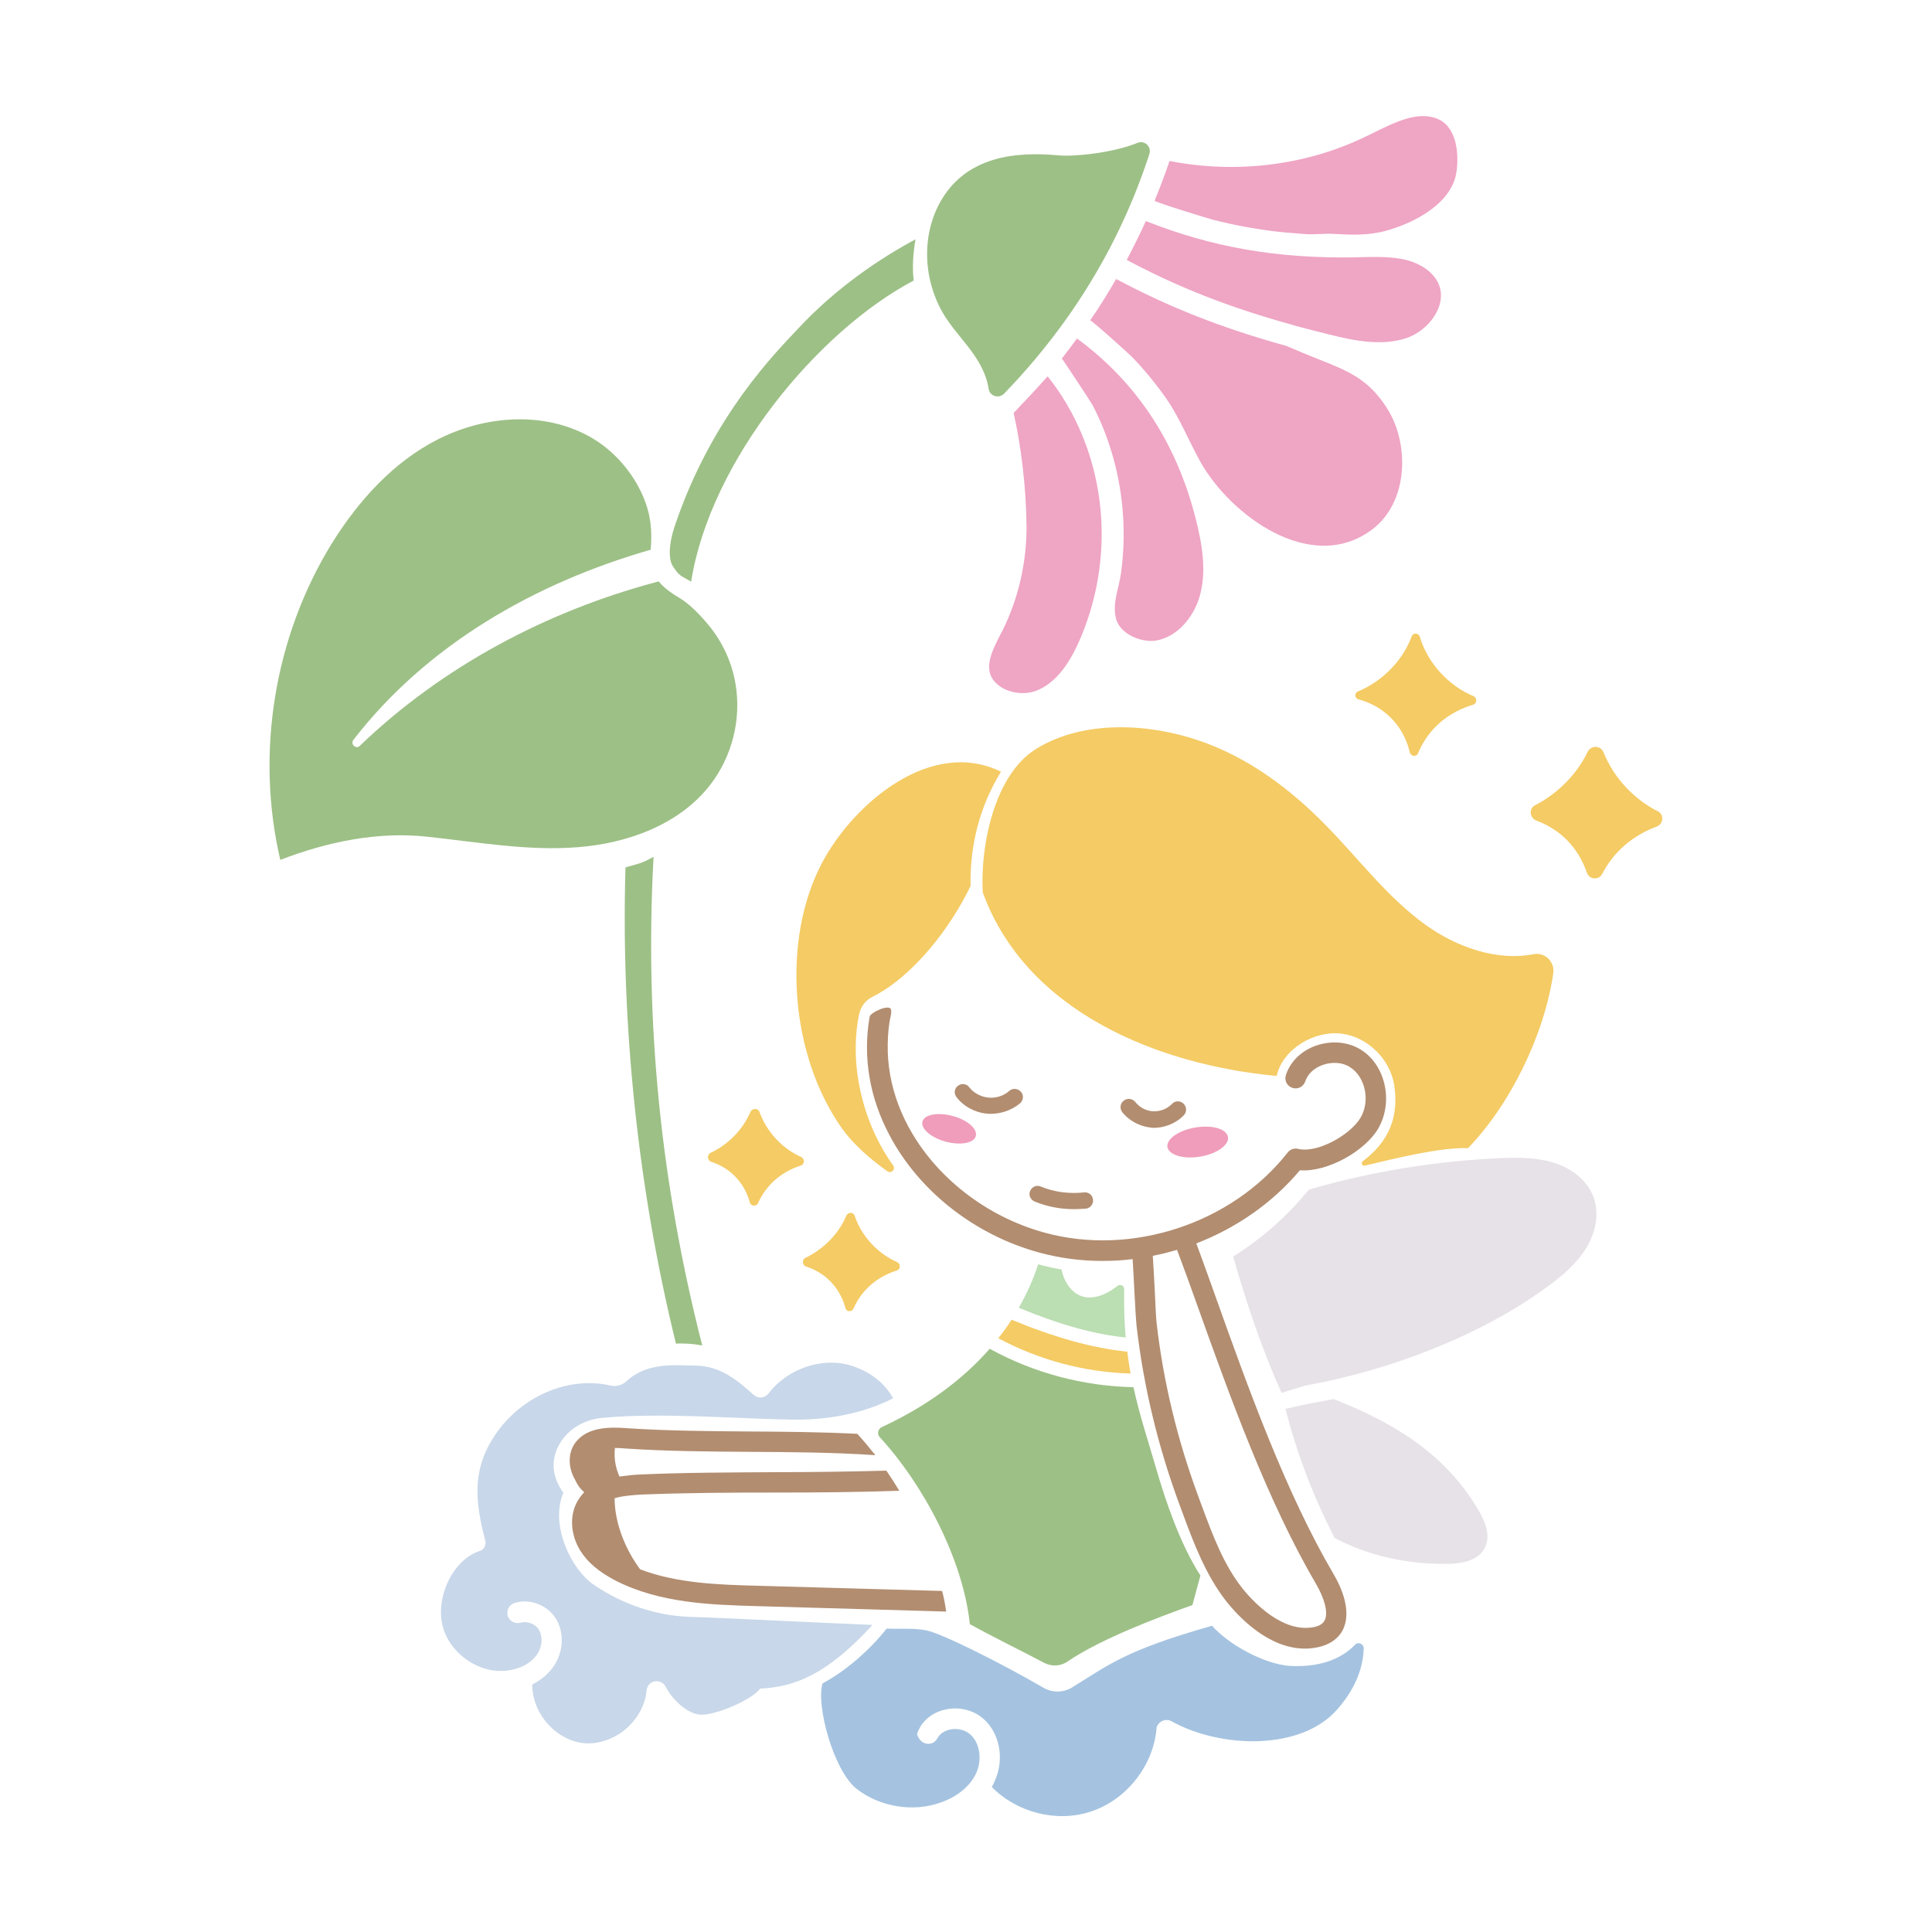 <?xml version="1.0" encoding="UTF-8"?>
<svg xmlns="http://www.w3.org/2000/svg" xmlns:xlink="http://www.w3.org/1999/xlink" width="100pt" height="100pt" viewBox="0 0 100 100" version="1.1">
<g id="surface1">
<path style=" stroke:none;fill-rule:nonzero;fill:rgb(93.725%,61.569%,72.941%);fill-opacity:1;" d="M 63.559 58.852 C 63.625 59.266 62.988 59.719 62.121 59.867 C 61.254 60.012 60.508 59.785 60.426 59.375 C 60.359 58.961 61 58.508 61.867 58.359 C 62.734 58.215 63.492 58.426 63.559 58.852 Z M 49.309 57.762 C 48.547 57.559 47.84 57.68 47.746 58.055 C 47.652 58.426 48.188 58.879 48.945 59.094 C 49.707 59.293 50.414 59.172 50.508 58.801 C 50.602 58.426 50.066 57.961 49.309 57.762 Z M 49.309 57.762 "/>
<path style=" stroke:none;fill-rule:nonzero;fill:rgb(73.333%,87.059%,69.804%);fill-opacity:1;" d="M 52.734 67.691 C 53.133 66.988 53.48 66.238 53.734 65.441 C 54.133 65.547 54.535 65.641 54.945 65.707 C 55.039 66.16 55.254 66.613 55.625 66.895 C 56.266 67.398 57.133 67.121 57.84 66.559 C 57.988 66.441 58.199 66.547 58.188 66.734 C 58.172 67.668 58.199 68.48 58.266 69.227 C 56.652 69.066 54.867 68.574 52.734 67.691 Z M 52.734 67.691 "/>
<path style=" stroke:none;fill-rule:nonzero;fill:rgb(69.804%,55.294%,43.922%);fill-opacity:1;" d="M 70.465 54.348 C 69.801 53.922 68.934 53.84 68.121 54.121 C 67.359 54.387 66.785 54.945 66.559 55.641 C 66.465 55.922 66.613 56.215 66.895 56.309 C 67.172 56.398 67.465 56.254 67.559 55.973 C 67.691 55.586 68.012 55.281 68.465 55.121 C 68.961 54.945 69.508 54.988 69.879 55.238 C 70.68 55.746 70.934 57 70.414 57.867 C 69.879 58.746 68.188 59.707 67.188 59.465 C 66.988 59.414 66.773 59.492 66.652 59.652 C 63.762 63.332 58.574 65.039 54.066 63.801 C 51.039 62.973 48.398 60.906 47 58.281 C 46.492 57.332 46.148 56.293 46.012 55.227 C 45.945 54.719 45.934 54.199 45.961 53.68 C 45.973 53.426 46 53.16 46.039 52.906 C 46.066 52.719 46.16 52.441 46.121 52.266 C 46.055 51.934 45.039 52.414 45.012 52.625 C 44.652 54.707 45 56.812 46.055 58.785 C 47.586 61.668 50.465 63.922 53.773 64.828 C 54.84 65.121 55.945 65.266 57.066 65.266 C 57.586 65.266 58.105 65.238 58.625 65.172 C 58.652 65.613 58.691 66.309 58.719 66.906 C 58.762 67.691 58.801 68.375 58.828 68.625 C 59.188 71.746 59.934 74.879 61.066 77.922 L 61.199 78.281 C 61.785 79.867 62.398 81.508 63.48 82.895 C 64.078 83.641 65.625 85.332 67.547 85.332 C 67.625 85.332 67.719 85.332 67.801 85.32 C 68.828 85.238 69.293 84.762 69.492 84.387 C 70 83.414 69.414 82.121 69.012 81.453 C 66.559 77.266 64.625 71.906 62.934 67.16 C 62.586 66.188 62.254 65.254 61.922 64.359 C 63.988 63.559 65.867 62.266 67.281 60.574 C 68.719 60.68 70.641 59.574 71.32 58.441 C 72.133 57.066 71.734 55.16 70.465 54.348 Z M 61.945 67.492 C 63.652 72.266 65.602 77.691 68.105 81.961 C 68.574 82.762 68.762 83.508 68.559 83.879 C 68.453 84.094 68.172 84.227 67.719 84.254 C 66.148 84.359 64.707 82.719 64.309 82.215 C 63.32 80.973 62.746 79.398 62.188 77.895 L 62.055 77.535 C 60.945 74.559 60.215 71.52 59.867 68.492 C 59.84 68.266 59.801 67.547 59.773 66.84 C 59.734 66.012 59.691 65.387 59.668 65 C 60.094 64.922 60.508 64.812 60.922 64.691 C 61.254 65.574 61.602 66.52 61.945 67.492 Z M 48.973 83.414 L 39.188 83.133 C 36.828 83.066 34.148 82.988 31.84 81.801 C 31 81.359 30.414 80.867 30.039 80.266 C 29.535 79.453 29.465 78.465 29.879 77.719 C 29.988 77.535 30.105 77.375 30.238 77.238 C 29.973 77 29.906 76.879 29.707 76.48 C 29.359 75.801 29.426 75.027 29.895 74.535 C 30.508 73.879 31.52 73.852 32.426 73.922 C 34.613 74.066 36.785 74.078 38.895 74.094 C 40.68 74.105 42.52 74.121 44.375 74.215 C 44.691 74.559 45 74.934 45.309 75.32 C 43.133 75.172 40.973 75.16 38.879 75.148 C 36.762 75.133 34.559 75.121 32.348 74.973 C 32.215 74.961 32.027 74.945 31.828 74.945 C 31.773 75.453 31.852 75.961 32.066 76.426 C 32.426 76.375 32.785 76.332 33.133 76.32 C 35.465 76.215 37.84 76.215 40.133 76.199 C 42.027 76.199 43.961 76.172 45.879 76.121 C 46.105 76.453 46.332 76.801 46.547 77.16 C 44.398 77.238 42.227 77.254 40.133 77.254 C 37.852 77.254 35.492 77.266 33.188 77.359 C 32.719 77.387 32.227 77.426 31.812 77.547 C 31.812 78.801 32.348 80.172 33.133 81.227 C 35.055 81.961 37.238 82.027 39.199 82.078 L 48.762 82.348 C 48.867 82.719 48.922 83.066 48.973 83.414 Z M 55.574 62.586 C 54.879 62.586 54.188 62.453 53.547 62.188 C 53.332 62.094 53.227 61.852 53.32 61.641 C 53.414 61.426 53.652 61.32 53.867 61.414 C 54.574 61.707 55.348 61.801 56.105 61.719 C 56.348 61.691 56.547 61.852 56.574 62.094 C 56.602 62.32 56.441 62.535 56.199 62.559 C 55.988 62.574 55.773 62.586 55.574 62.586 Z M 59.453 58.348 C 58.934 58.266 58.426 57.988 58.094 57.574 C 57.945 57.387 57.973 57.121 58.16 56.973 C 58.348 56.828 58.613 56.852 58.762 57.039 C 58.988 57.32 59.332 57.508 59.691 57.52 C 60.055 57.535 60.414 57.398 60.668 57.133 C 60.828 56.961 61.094 56.961 61.266 57.133 C 61.426 57.293 61.441 57.559 61.266 57.734 C 60.852 58.16 60.238 58.398 59.641 58.375 C 59.586 58.359 59.52 58.359 59.453 58.348 Z M 51.281 57.652 C 51.215 57.652 51.148 57.652 51.078 57.641 C 50.465 57.586 49.867 57.266 49.508 56.785 C 49.359 56.602 49.398 56.332 49.586 56.199 C 49.773 56.055 50.039 56.094 50.172 56.281 C 50.398 56.574 50.773 56.773 51.16 56.812 C 51.547 56.852 51.961 56.719 52.238 56.465 C 52.414 56.309 52.68 56.332 52.84 56.508 C 53 56.68 52.973 56.945 52.801 57.105 C 52.387 57.453 51.828 57.652 51.281 57.652 Z M 51.281 57.652 "/>
<path style=" stroke:none;fill-rule:nonzero;fill:rgb(64.706%,76.471%,87.843%);fill-opacity:1;" d="M 70.133 85.133 C 70.293 84.961 70.586 85.078 70.586 85.32 C 70.547 86.762 69.746 87.879 69.227 88.465 C 67.375 90.613 63.215 90.52 60.641 89.094 C 60.375 88.945 60.012 89.039 59.867 89.398 C 59.734 91.359 58.309 93.172 56.441 93.773 C 54.68 94.348 52.625 93.812 51.332 92.492 C 51.398 92.387 51.453 92.281 51.492 92.172 C 52.012 91.027 51.734 89.652 50.852 88.922 C 50.348 88.508 49.641 88.332 48.961 88.48 C 48.238 88.625 47.668 89.105 47.465 89.762 C 47.668 90.398 48.309 90.375 48.52 89.973 C 48.641 89.746 48.879 89.586 49.172 89.52 C 49.535 89.441 49.934 89.535 50.188 89.746 C 50.707 90.172 50.852 91.039 50.535 91.762 C 50.238 92.426 49.574 92.988 48.707 93.293 C 47.266 93.812 45.547 93.535 44.332 92.586 C 43.148 91.652 42.227 88.266 42.574 87.133 C 43.773 86.492 45.012 85.414 45.895 84.293 C 46.602 84.332 47.254 84.254 47.945 84.387 C 48.762 84.547 51.906 86.133 54.012 87.359 C 54.465 87.625 55.039 87.613 55.48 87.348 C 57.426 86.148 58.238 85.426 62.734 84.148 C 63.574 85.105 65.398 86.121 66.746 86.227 C 68.625 86.332 69.641 85.652 70.133 85.133 Z M 70.133 85.133 "/>
<path style=" stroke:none;fill-rule:nonzero;fill:rgb(78.431%,84.314%,91.373%);fill-opacity:1;" d="M 45.16 84.105 C 43.254 86.172 41.586 87.32 39.348 87.398 C 38.922 88 36.922 88.84 36.188 88.746 C 35.535 88.668 34.773 87.934 34.465 87.32 C 34.359 87.105 34.133 86.988 33.895 87.027 C 33.652 87.066 33.48 87.266 33.465 87.508 C 33.398 88.254 33 88.973 32.375 89.508 C 31.734 90.039 30.945 90.293 30.215 90.227 C 29.48 90.148 28.746 89.734 28.238 89.094 C 27.785 88.535 27.547 87.852 27.547 87.188 C 27.961 86.988 28.32 86.691 28.586 86.348 C 29.172 85.574 29.238 84.52 28.762 83.762 C 28.32 83.066 27.398 82.719 26.625 82.973 C 26.348 83.066 26.199 83.359 26.281 83.641 C 26.375 83.922 26.668 84.066 26.945 83.988 C 27.266 83.895 27.691 84.039 27.879 84.332 C 28.121 84.719 28.066 85.293 27.746 85.707 C 27.441 86.105 26.906 86.387 26.281 86.465 C 24.812 86.668 23.266 85.586 22.906 84.148 C 22.535 82.613 23.48 80.707 24.828 80.281 C 25.055 80.215 25.172 79.973 25.121 79.762 C 24.613 77.785 24.309 75.934 25.895 73.906 C 27.172 72.266 29.426 71.215 31.613 71.719 C 31.906 71.785 32.215 71.691 32.426 71.492 C 33.508 70.48 34.988 70.68 35.934 70.68 C 37.348 70.68 38.254 71.535 39.012 72.199 C 39.121 72.293 39.266 72.348 39.414 72.332 C 39.559 72.32 39.691 72.238 39.785 72.121 C 40.762 70.828 42.602 70.215 44.078 70.691 C 45.055 71 45.801 71.602 46.227 72.375 C 44.668 73.172 42.828 73.508 41 73.48 C 37.922 73.426 34.238 73.105 31.188 73.387 C 30.32 73.465 29.508 73.895 29.039 74.613 C 28.359 75.68 28.691 76.613 29.16 77.266 C 28.453 78.934 29.559 81.227 30.734 82.027 C 32.359 83.133 34.121 83.641 35.762 83.691 C 37.988 83.762 42.188 83.988 45.16 84.105 Z M 45.16 84.105 "/>
<path style=" stroke:none;fill-rule:nonzero;fill:rgb(93.725%,64.706%,76.863%);fill-opacity:1;" d="M 75.387 8.895 C 75.16 10.52 73.215 11.535 71.773 11.934 C 70.84 12.199 69.961 12.16 69 12.105 C 68.547 12.078 68.094 12.148 67.625 12.121 C 67.066 12.078 66.52 12.039 65.961 11.973 C 64.895 11.84 63.828 11.641 62.785 11.375 C 62.535 11.309 59.734 10.453 59.762 10.387 C 60.039 9.719 60.293 9.039 60.535 8.332 C 63.922 9 67.559 8.586 70.668 7.078 L 71.027 6.906 C 72.199 6.32 73.414 5.719 74.426 6.16 C 75.359 6.559 75.535 7.879 75.387 8.895 Z M 55.746 17.52 C 55.492 17.867 55.227 18.215 54.961 18.559 C 54.973 18.547 56.426 20.746 56.547 20.961 C 57 21.828 57.359 22.746 57.625 23.707 C 58.16 25.625 58.293 27.668 58.027 29.641 C 57.922 30.426 57.547 31.266 57.773 32.055 C 58 32.828 59.066 33.266 59.812 33.16 C 60.973 32.973 61.785 31.895 62.078 30.922 C 62.375 29.934 62.348 28.773 61.988 27.254 C 61.027 23.105 58.922 19.852 55.746 17.52 Z M 52.465 21.375 C 52.867 23.172 53.105 25.188 53.133 27.188 C 53.148 29.055 52.734 30.922 51.906 32.602 L 51.762 32.879 C 51.426 33.535 51.121 34.148 51.215 34.734 C 51.293 35.188 51.625 35.453 51.895 35.613 C 52.426 35.906 53.105 35.961 53.652 35.746 C 54.559 35.387 55.293 34.508 55.906 33.078 C 57.895 28.441 57.16 23.16 54.227 19.48 C 53.691 20.078 53.105 20.707 52.465 21.375 Z M 72.773 13.453 C 72.055 13.281 71.309 13.293 70.492 13.309 L 70.121 13.32 C 66.094 13.387 62.734 12.801 59.309 11.441 C 59 12.121 58.668 12.785 58.32 13.453 C 60.973 14.867 63.547 15.879 66.785 16.785 C 66.828 16.801 66.867 16.801 66.906 16.812 C 66.922 16.828 66.934 16.828 66.961 16.84 C 67.559 17 68.172 17.16 68.828 17.32 C 70.105 17.641 71.574 17.934 72.852 17.48 C 73.508 17.238 74.105 16.707 74.398 16.078 C 74.547 15.762 74.68 15.281 74.492 14.773 C 74.266 14.16 73.625 13.668 72.773 13.453 Z M 68.199 18.574 C 67.719 18.387 67.172 18.16 66.586 17.906 C 63.227 16.973 60.52 15.906 57.773 14.441 C 57.348 15.172 56.906 15.895 56.426 16.586 C 56.465 16.535 58.398 18.281 58.559 18.441 C 59.227 19.121 59.828 19.867 60.375 20.641 C 61.078 21.668 61.535 22.828 62.133 23.906 C 63.691 26.68 67.867 29.762 71.012 27.414 C 72.922 25.988 72.961 22.945 71.785 21.121 C 70.828 19.613 69.773 19.199 68.199 18.574 Z M 68.199 18.574 "/>
<path style=" stroke:none;fill-rule:nonzero;fill:rgb(61.569%,75.294%,52.549%);fill-opacity:1;" d="M 62.133 81.547 L 61.719 83.078 C 59.961 83.707 57 84.812 55.254 86 C 54.895 86.254 54.426 86.266 54.039 86.066 C 52.762 85.387 51.48 84.773 50.199 84.066 C 49.852 80.746 47.828 76.879 45.535 74.387 C 45.387 74.227 45.441 73.961 45.641 73.867 C 47.801 72.867 49.734 71.52 51.227 69.812 C 53.508 71.066 56.066 71.746 58.668 71.801 C 58.973 73.215 59.398 74.48 59.84 76 C 60.309 77.625 61.066 79.895 62.133 81.547 Z M 51.441 8.266 C 50.281 8.613 49.266 9.309 48.602 10.574 C 47.641 12.414 47.84 14.734 48.961 16.453 C 49.465 17.227 50.133 17.879 50.613 18.668 C 50.879 19.105 51.094 19.613 51.172 20.121 C 51.227 20.508 51.691 20.652 51.973 20.375 C 55.375 16.852 57.934 12.746 59.492 7.973 C 59.613 7.586 59.238 7.238 58.867 7.398 C 57.586 7.922 55.547 8.121 54.762 8.039 C 53.613 7.934 52.465 7.961 51.441 8.266 Z M 38.066 35.375 C 38.387 37.215 37.895 39.172 36.746 40.641 C 35.148 42.691 32.48 43.652 29.895 43.852 C 27.309 44.055 24.707 43.586 22.121 43.309 C 19.535 43.027 16.934 43.574 14.508 44.508 C 13.215 38.988 14.199 32.961 17.172 28.133 C 18.547 25.922 20.359 23.906 22.68 22.734 C 25 21.559 27.879 21.293 30.215 22.441 C 31.586 23.105 32.691 24.309 33.293 25.707 C 33.691 26.652 33.762 27.453 33.68 28.453 C 27.641 30.188 22.078 33.398 18.293 38.293 C 18.121 38.52 18.426 38.801 18.625 38.602 C 22.906 34.492 28.32 31.613 34.094 30.094 C 34.348 30.398 34.691 30.668 35.148 30.934 C 35.652 31.238 36.121 31.707 36.508 32.16 C 37.32 33.066 37.867 34.199 38.066 35.375 Z M 47.293 14.52 C 42.293 17.16 36.762 23.867 35.773 30.105 C 35.238 29.785 35.172 29.84 34.828 29.309 C 34.586 28.945 34.625 28.148 34.895 27.32 C 36.828 21.48 40.309 18.094 41.281 17.039 C 43.309 14.852 45.625 13.332 47.387 12.387 C 47.254 13.148 47.215 13.867 47.293 14.52 Z M 34.988 69.547 C 33.027 61.586 32.133 53.055 32.375 44.895 C 33.078 44.691 33.188 44.707 33.828 44.348 C 33.359 53 34.215 61.281 36.348 69.641 C 35.906 69.559 35.441 69.52 34.988 69.547 Z M 34.988 69.547 "/>
<path style=" stroke:none;fill-rule:nonzero;fill:rgb(90.588%,88.627%,90.588%);fill-opacity:1;" d="M 82.078 64.641 C 81.574 65.441 80.828 66.066 80.055 66.625 C 76.559 69.188 71.812 70.961 67.547 71.719 L 66.332 72.094 C 65.309 69.812 64.508 67.426 63.828 65.039 C 65.32 64.105 66.641 62.934 67.746 61.574 C 71 60.625 74.441 60.078 77.707 59.945 C 78.625 59.906 79.559 59.906 80.441 60.188 C 81.32 60.465 82.133 61.066 82.465 61.922 C 82.812 62.801 82.586 63.828 82.078 64.641 Z M 76.465 78.066 C 74.734 75.188 72.094 73.625 69.027 72.414 C 68.172 72.574 67.309 72.734 66.535 72.922 C 67.148 75.309 67.988 77.48 69.078 79.602 C 70.84 80.535 72.84 80.973 74.922 80.945 C 75.625 80.934 76.453 80.801 76.812 80.188 C 77.215 79.535 76.867 78.719 76.465 78.066 Z M 76.465 78.066 "/>
<path style=" stroke:none;fill-rule:nonzero;fill:rgb(95.686%,79.608%,39.216%);fill-opacity:1;" d="M 83 38.945 C 83.535 40.281 84.602 41.387 85.801 41.988 C 86.148 42.16 86.105 42.652 85.746 42.785 C 84.559 43.227 83.547 44.039 82.934 45.227 C 82.762 45.574 82.254 45.535 82.133 45.16 C 81.68 43.84 80.734 42.922 79.535 42.48 C 79.172 42.348 79.121 41.852 79.453 41.68 C 80.547 41.121 81.586 40.148 82.172 38.922 C 82.348 38.559 82.852 38.574 83 38.945 Z M 73.066 32.945 C 72.574 34.281 71.441 35.32 70.293 35.785 C 70.094 35.867 70.105 36.148 70.32 36.199 C 71.602 36.547 72.625 37.492 72.973 38.945 C 73.027 39.16 73.32 39.188 73.398 38.988 C 73.934 37.691 74.988 36.852 76.238 36.48 C 76.465 36.414 76.465 36.105 76.254 36.027 C 75.027 35.52 73.906 34.359 73.492 32.973 C 73.426 32.746 73.148 32.734 73.066 32.945 Z M 43.801 62.934 C 43.387 63.922 42.559 64.691 41.691 65.105 C 41.492 65.199 41.52 65.492 41.734 65.559 C 42.691 65.867 43.465 66.613 43.762 67.707 C 43.812 67.906 44.094 67.922 44.172 67.734 C 44.613 66.734 45.441 66.066 46.414 65.762 C 46.625 65.691 46.625 65.414 46.426 65.32 C 45.465 64.906 44.602 64.012 44.238 62.934 C 44.172 62.719 43.879 62.734 43.801 62.934 Z M 38.84 57.559 C 38.426 58.52 37.625 59.281 36.785 59.668 C 36.586 59.762 36.602 60.066 36.812 60.133 C 37.762 60.441 38.52 61.172 38.812 62.238 C 38.867 62.441 39.148 62.465 39.238 62.266 C 39.68 61.293 40.48 60.641 41.441 60.332 C 41.652 60.266 41.668 59.973 41.453 59.879 C 40.52 59.465 39.68 58.602 39.309 57.547 C 39.227 57.348 38.934 57.348 38.84 57.559 Z M 58.52 71.094 C 58.453 70.734 58.398 70.359 58.348 69.961 C 56.586 69.785 54.652 69.254 52.359 68.309 C 52.148 68.641 51.922 68.961 51.668 69.266 C 53.785 70.398 56.133 71.027 58.52 71.094 Z M 44.465 52.508 C 43.934 55.105 44.652 58.133 46.227 60.32 C 46.375 60.52 46.133 60.762 45.934 60.625 C 44.988 59.961 44.121 59.172 43.586 58.414 C 40.879 54.602 40.441 48.625 42.559 44.641 C 44.199 41.559 48.215 38.172 51.812 39.945 C 50.746 41.668 50.188 43.707 50.238 45.852 C 49.238 47.945 47.32 50.508 45.148 51.602 C 44.785 51.773 44.547 52.121 44.465 52.508 Z M 73.762 47.852 C 71.812 46.441 70.348 44.48 68.668 42.762 C 66.812 40.852 64.625 39.215 62.105 38.348 C 59.492 37.441 56.078 37.238 53.613 38.773 C 51.441 40.133 50.734 43.84 50.867 46.188 C 53.121 52.387 59.961 55.121 66.078 55.691 C 66.398 54.281 68.055 53.309 69.48 53.508 C 70.773 53.68 71.934 54.801 72.16 56.133 C 72.426 57.785 71.895 59.094 70.535 60.105 C 70.426 60.188 70.508 60.359 70.641 60.332 C 72.293 59.945 74.492 59.387 75.988 59.426 C 78.16 57.172 79.922 53.613 80.398 50.375 C 80.48 49.785 79.973 49.281 79.387 49.387 C 77.48 49.762 75.387 49.027 73.762 47.852 Z M 73.762 47.852 "/>
</g>
</svg>
